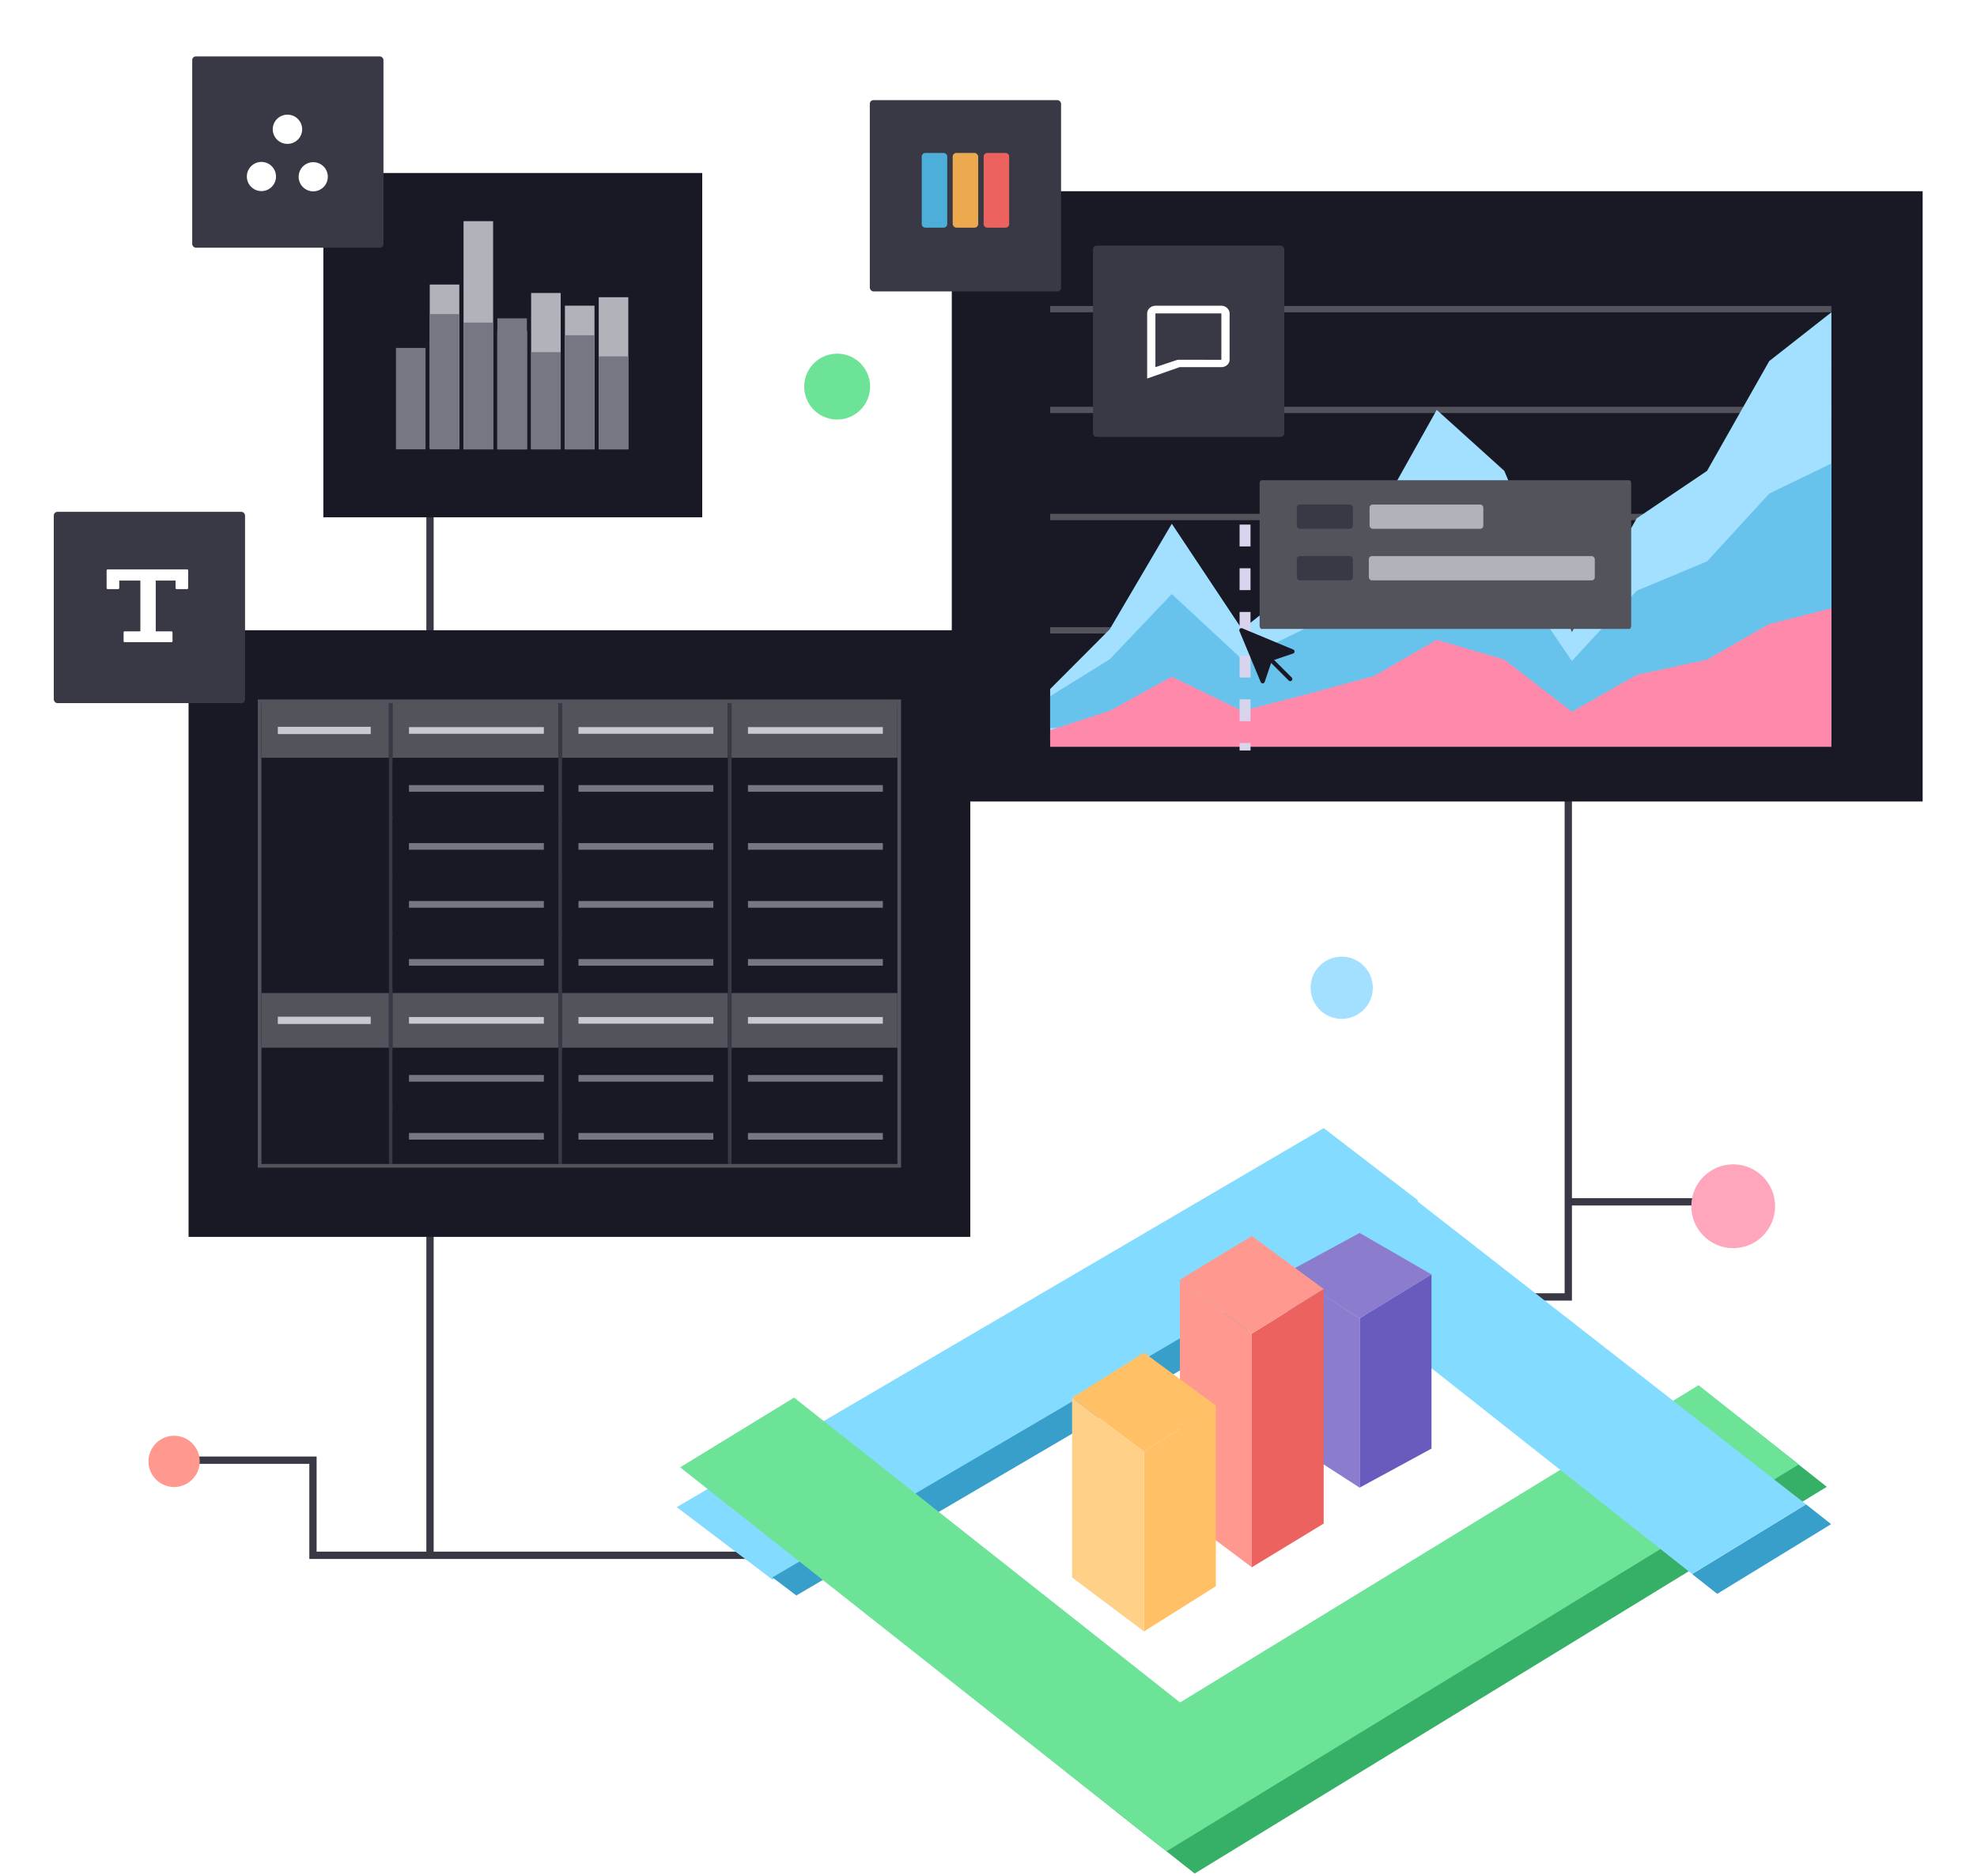 <svg width="468" height="444" fill="none" xmlns="http://www.w3.org/2000/svg"><path fill-rule="evenodd" clip-rule="evenodd" d="M102.658 110.879V367.26h77.974v1.732H73.222v-22.511h-31.17v-1.731h32.9v22.51h25.974V110.879h1.732zm269.456 78.046v94.672h31.169v1.732h-31.169v22.511h-12.706v-1.732h10.974V188.925h1.732z" fill="#393945"/><path d="M160.199 356.732l153.144-89.695 22.411 17.147-152.908 89.696-22.647-17.148z" fill="#83DBFF"/><path fill="#37B067" d="M264.264 428.818L413.9 337.274l18.544 14.644-149.636 91.544z"/><path fill="#379FC9" d="M182.85 373.354l139.755-81.98 5.662 4.287-139.755 81.98zm217.716-.786l26.968-16.498 5.934 4.686-26.968 16.498z"/><path fill="#6CE397" d="M252.408 419.441l149.68-91.57 23.736 18.744-149.68 91.57z"/><path fill="#6CE397" d="M273.754 436.34l-112.75-89.035 26.968-16.498 112.75 89.035z"/><path d="M400.566 372.568l-112.749-89.034 25.524-16.497 114.193 89.033-26.968 16.498z" fill="#83DBFF"/><path d="M321.85 312.035l17.016-10.384v41.226l-17.016 9.239v-40.081z" fill="#695BBD"/><path d="M321.851 312.033l17.016-10.384-17.015-9.819-17.016 9.238 17.015 10.965zm-.001.028l-17.016-10.993v40.055l17.016 10.993v-40.055z" fill="#8B7CCE"/><path d="M296.326 315.663l17.016-10.568v55.53l-17.016 10.34v-55.302z" fill="#EC625F"/><path d="M296.327 315.662l17.016-10.568-17.016-12.533-17.016 10.34 17.016 12.761z" fill="#FF988F"/><path d="M296.326 315.662L279.31 302.9v55.303l17.016 12.762v-55.303z" fill="#FF988F"/><path d="M270.803 343.607l17.016-10.92v42.772l-17.016 10.685v-42.537z" fill="#FFC066"/><path d="M270.803 343.607l17.016-10.92-17.016-12.524-17.016 10.684 17.016 12.76z" fill="#FFC066"/><path d="M270.803 343.609l-17.016-12.762v42.538l17.016 12.762v-42.538z" fill="#FFD087"/><g filter="url(#filter0_d_557_2341)"><path fill="#191925" d="M229.688 148.393H44.64v143.586h185.048z"/><path fill="#53535C" d="M61.887 165.64H92.07v12.936H61.887z"/><path fill="#C9CAD1" d="M65.768 171.245h21.991v1.725H65.768z"/><path fill="#191925" d="M61.887 179.363H92.07v12.936H61.887zm0 13.725H92.07v12.936H61.887zm0 13.724H92.07v12.936H61.887zm0 13.724H92.07v12.936H61.887z"/><path fill="#53535C" d="M61.887 234.26H92.07v12.936H61.887z"/><path fill="#C9CAD1" d="M65.768 239.865h21.991v1.725H65.768z"/><path fill="#191925" d="M61.887 247.984H92.07v12.936H61.887zm0 13.724H92.07v12.936H61.887z"/><path fill="#393945" d="M92.07 165.64h.862v109.091h-.862z"/><path fill="#53535C" d="M92.932 165.64h39.26v12.936h-39.26z"/><path fill="#C9CAD1" d="M96.813 171.319h31.931v1.577H96.813z"/><path fill="#191925" d="M92.932 179.363h39.26v12.936h-39.26z"/><path fill="#757782" d="M96.813 185.043h31.931v1.577H96.813z"/><path fill="#191925" d="M92.932 193.088h39.26v12.936h-39.26z"/><path fill="#757782" d="M96.813 198.768h31.931v1.577H96.813z"/><path fill="#191925" d="M92.932 206.812h39.26v12.936h-39.26z"/><path fill="#757782" d="M96.813 212.491h31.931v1.577H96.813z"/><path fill="#191925" d="M92.932 220.536h39.26v12.936h-39.26z"/><path fill="#757782" d="M96.813 226.216h31.931v1.577H96.813z"/><path fill="#53535C" d="M92.932 234.26h39.26v12.936h-39.26z"/><path fill="#C9CAD1" d="M96.813 239.939h31.931v1.577H96.813z"/><path fill="#191925" d="M92.932 247.984h39.26v12.936h-39.26z"/><path fill="#757782" d="M96.813 253.664h31.931v1.577H96.813z"/><path fill="#191925" d="M92.932 261.708h39.26v12.936h-39.26z"/><path fill="#757782" d="M96.813 267.388h31.931v1.577H96.813z"/><path fill="#393945" d="M132.193 165.64h.862v109.091h-.862z"/><path fill="#53535C" d="M133.055 165.64h39.261v12.936h-39.261z"/><path fill="#C9CAD1" d="M136.936 171.319h31.931v1.577h-31.931z"/><path fill="#191925" d="M133.055 179.363h39.261v12.936h-39.261z"/><path fill="#757782" d="M136.936 185.043h31.931v1.577h-31.931z"/><path fill="#191925" d="M133.055 193.088h39.261v12.936h-39.261z"/><path fill="#757782" d="M136.936 198.768h31.931v1.577h-31.931z"/><path fill="#191925" d="M133.055 206.812h39.261v12.936h-39.261z"/><path fill="#757782" d="M136.936 212.491h31.931v1.577h-31.931z"/><path fill="#191925" d="M133.055 220.536h39.261v12.936h-39.261z"/><path fill="#757782" d="M136.936 226.216h31.931v1.577h-31.931z"/><path fill="#53535C" d="M133.055 234.26h39.261v12.936h-39.261z"/><path fill="#C9CAD1" d="M136.936 239.939h31.931v1.577h-31.931z"/><path fill="#191925" d="M133.055 247.984h39.261v12.936h-39.261z"/><path fill="#757782" d="M136.936 253.664h31.931v1.577h-31.931z"/><path fill="#191925" d="M133.055 261.708h39.261v12.936h-39.261z"/><path fill="#757782" d="M136.936 267.388h31.931v1.577h-31.931z"/><path fill="#393945" d="M172.316 165.64h.862v109.091h-.862z"/><path fill="#53535C" d="M173.178 165.64h39.261v12.936h-39.261z"/><path fill="#C9CAD1" d="M177.059 171.319h31.931v1.577h-31.931z"/><path fill="#191925" d="M173.178 179.363h39.261v12.936h-39.261z"/><path fill="#757782" d="M177.059 185.043h31.931v1.577h-31.931z"/><path fill="#191925" d="M173.178 193.088h39.261v12.936h-39.261z"/><path fill="#757782" d="M177.059 198.768h31.931v1.577h-31.931z"/><path fill="#191925" d="M173.178 206.812h39.261v12.936h-39.261z"/><path fill="#757782" d="M177.059 212.491h31.931v1.577h-31.931z"/><path fill="#191925" d="M173.178 220.536h39.261v12.936h-39.261z"/><path fill="#757782" d="M177.059 226.216h31.931v1.577h-31.931z"/><path fill="#53535C" d="M173.178 234.26h39.261v12.936h-39.261z"/><path fill="#C9CAD1" d="M177.059 239.939h31.931v1.577h-31.931z"/><path fill="#191925" d="M173.178 247.984h39.261v12.936h-39.261z"/><path fill="#757782" d="M177.059 253.664h31.931v1.577h-31.931z"/><path fill="#191925" d="M173.178 261.708h39.261v12.936h-39.261z"/><path fill="#757782" d="M177.059 267.388h31.931v1.577h-31.931z"/><path stroke="#53535C" stroke-width=".862" d="M61.456 165.208h151.415v109.953H61.456z"/></g><g filter="url(#filter1_d_557_2341)"><path fill="#191925" d="M166.234 40.165H76.547v81.495h89.687z"/><path fill="#B1B2BA" d="M101.73 66.568h7v38.807h-7zm8-15h7v54h-7z"/><path fill="#E4E7ED" d="M117.73 77.568h7v28h-7z"/><path fill="#B1B2BA" d="M125.73 68.568h7v37h-7zm8 3h7v34h-7zm8-2h7v36h-7z"/><path fill="#757782" d="M93.731 81.568h7v24h-7zm7.999-8h7v32h-7zm8 2h7v30h-7zm8-1h7v31h-7zm8 8h7v23h-7zm8-4h7v27h-7v-27zm8 5h7v22h-7z"/></g><g filter="url(#filter2_d_557_2341)"><path fill="#191925" d="M455.133 44.477H225.309v144.448h229.824z"/><path fill="#53535C" d="M248.594 147.67h184.939v1.491H248.594zm0-52.176h184.939v1.491H248.594zm0-23.852h184.939v1.491H248.594zm0 49.197h184.939v1.491H248.594z"/><path fill-rule="evenodd" clip-rule="evenodd" d="M248.594 162.312l14.078-14.114 14.719-25.02 16.638 25.02 15.358-12.19 15.998-13.472 14.718-26.303 15.999 14.433 15.998 38.173 15.358-26.945 16.638-11.228 14.719-25.981 14.718-11.548V174.5H248.594v-12.189z" fill="#A3E0FF"/><path fill-rule="evenodd" clip-rule="evenodd" d="M248.594 163.996l14.078-8.718 14.719-15.453 16.638 15.453 15.358-7.528 15.998-8.322 14.718-16.246 15.999 8.915 15.998 23.578 15.358-16.643 16.638-6.935 14.719-16.047 14.718-7.133v62.608H248.594v-7.529z" fill="#68C3EC"/><path fill-rule="evenodd" clip-rule="evenodd" d="M248.594 172.045l14.078-4.566 14.719-8.095 16.638 8.095 15.358-3.944 15.998-4.359 14.718-8.51 15.999 4.67 15.998 12.35 15.358-8.717 16.638-3.633 14.719-8.406 14.718-3.736v32.795H248.594v-3.944z" fill="#FF89AB"/><path stroke="#D9D4ED" stroke-width="2.587" stroke-dasharray="5.17 5.17" d="M294.731 123.384v53.467"/><g filter="url(#filter3_d_557_2341)"><path d="M385.692 110.017H298.63c-.249 0-.45.35-.45.781v33.622c0 .432.201.782.45.782h87.062c.249 0 .45-.35.45-.782v-33.622c0-.431-.201-.781-.45-.781z" fill="#53535C"/></g><rect x="306.977" y="118.635" width="13.284" height="5.744" rx=".718" fill="#393945"/><rect x="324.209" y="118.635" width="26.927" height="5.744" rx=".718" fill="#B1B2BA"/><rect x="306.977" y="130.842" width="13.284" height="5.744" rx=".718" fill="#393945"/><rect x="324.029" y="130.842" width="53.495" height="5.744" rx=".718" fill="#B1B2BA"/><path fill-rule="evenodd" clip-rule="evenodd" d="M293.869 148.394l5.034 12.073 1.787-5.258 5.261-1.786-12.082-5.029z" fill="#191925" stroke="#191925" stroke-width="1.005" stroke-linecap="round" stroke-linejoin="round"/><path fill-rule="evenodd" clip-rule="evenodd" d="M301.223 155.743l4.202 4.2-4.202-4.2z" fill="#191925"/><path d="M301.223 155.743l4.202 4.2" stroke="#191925" stroke-width="1.005" stroke-linecap="round" stroke-linejoin="round"/><g filter="url(#filter4_d_557_2341)"><rect x="258.734" y="56.568" width="45.275" height="45.275" rx=".862" fill="#393945"/><path fill-rule="evenodd" clip-rule="evenodd" d="M289.123 71.641V83.59l-.002.002-.004.002s-5.785-.008-9.493-.008c0 0-.28-.008-.459 0-.217.009-.322-.016-.552.051l-5.102 1.703V72.611c.012-.01-.015.006 0 0h15.612v-.97zm-.005 13.698c1.075 0 1.956-.784 1.956-1.746V72.61c0-.95-.885-1.813-1.951-1.813h-15.612c-.979 0-1.952.778-1.952 1.813v15.415l7.675-2.687h9.884z" fill="#fff"/></g></g><g filter="url(#filter5_d_557_2341)"><rect x="205.904" y="22.917" width="45.275" height="45.275" rx=".862" fill="#393945"/><path fill="#393945" d="M218.408 34.99h20.266v18.54h-20.266z"/><path d="M218.193 36.283c0-.476.386-.862.863-.862h4.312c.476 0 .862.386.862.862v15.954a.862.862 0 0 1-.862.863h-4.312a.862.862 0 0 1-.863-.863V36.283z" fill="#4CAED9"/><rect x="225.523" y="35.421" width="6.037" height="17.679" rx=".862" fill="#EDA94E"/><path d="M232.854 36.283c0-.476.386-.862.862-.862h4.312c.476 0 .862.386.862.862v15.954a.862.862 0 0 1-.862.863h-4.312a.862.862 0 0 1-.862-.863V36.283z" fill="#EC625F"/></g><g filter="url(#filter6_d_557_2341)"><rect x="12.732" y="120.365" width="45.275" height="45.275" rx=".862" fill="#393945"/><path fill-rule="evenodd" clip-rule="evenodd" d="M25.236 134.247a.26.26 0 0 1 .259-.259h18.796a.26.26 0 0 1 .259.259v4.149a.259.259 0 0 1-.26.258h-2.474a.259.259 0 0 1-.259-.258v-1.762h-4.689v12.018h3.71a.26.26 0 0 1 .259.259v2.046a.259.259 0 0 1-.259.259h-3.71v.001h-3.639v-.001h-3.711a.259.259 0 0 1-.259-.259v-2.046a.26.26 0 0 1 .259-.259h3.711v-12.018h-5v1.762a.259.259 0 0 1-.26.258h-2.474a.259.259 0 0 1-.259-.258v-4.149z" fill="#fff"/></g><g filter="url(#filter7_d_557_2341)"><rect x="45.502" y="12.568" width="45.275" height="45.275" rx=".862" fill="#393945"/><path fill-rule="evenodd" clip-rule="evenodd" d="M68.018 33.265a3.45 3.45 0 1 0 0-6.899 3.45 3.45 0 0 0 0 6.9zm-6.131 11.182a3.45 3.45 0 1 0 0-6.9 3.45 3.45 0 0 0 0 6.9zm15.712-3.45a3.45 3.45 0 1 1-6.899 0 3.45 3.45 0 0 1 6.899 0z" fill="#fff"/></g><path d="M410.288 295.427c5.478 0 9.918-4.44 9.918-9.917 0-5.477-4.44-9.917-9.918-9.917-5.477 0-9.917 4.44-9.917 9.917 0 5.477 4.44 9.917 9.917 9.917z" fill="#FFA5BC"/><path d="M198.175 99.3a7.792 7.792 0 1 0 0-15.586 7.792 7.792 0 0 0 0 15.585z" fill="#6CE397"/><path d="M41.215 351.962a6.061 6.061 0 1 0-.001-12.122 6.061 6.061 0 0 0 0 12.122z" fill="#FF988F"/><path fill-rule="evenodd" clip-rule="evenodd" d="M317.611 241.156a7.359 7.359 0 0 0 7.359-7.359 7.358 7.358 0 0 0-7.359-7.359 7.359 7.359 0 1 0 0 14.718z" fill="#A3E0FF"/><defs><filter id="filter0_d_557_2341" x="32.107" y="136.642" width="210.115" height="168.654" filterUnits="userSpaceOnUse" color-interpolation-filters="sRGB"><feFlood flood-opacity="0" result="BackgroundImageFix"/><feColorMatrix in="SourceAlpha" values="0 0 0 0 0 0 0 0 0 0 0 0 0 0 0 0 0 0 127 0" result="hardAlpha"/><feOffset dy=".783"/><feGaussianBlur stdDeviation="6.267"/><feComposite in2="hardAlpha" operator="out"/><feColorMatrix values="0 0 0 0 0 0 0 0 0 0 0 0 0 0 0 0 0 0 0.16 0"/><feBlend in2="BackgroundImageFix" result="effect1_dropShadow_557_2341"/><feBlend in="SourceGraphic" in2="effect1_dropShadow_557_2341" result="shape"/></filter><filter id="filter1_d_557_2341" x="64.013" y="28.414" width="114.756" height="106.563" filterUnits="userSpaceOnUse" color-interpolation-filters="sRGB"><feFlood flood-opacity="0" result="BackgroundImageFix"/><feColorMatrix in="SourceAlpha" values="0 0 0 0 0 0 0 0 0 0 0 0 0 0 0 0 0 0 127 0" result="hardAlpha"/><feOffset dy=".783"/><feGaussianBlur stdDeviation="6.267"/><feComposite in2="hardAlpha" operator="out"/><feColorMatrix values="0 0 0 0 0 0 0 0 0 0 0 0 0 0 0 0 0 0 0.16 0"/><feBlend in2="BackgroundImageFix" result="effect1_dropShadow_557_2341"/><feBlend in="SourceGraphic" in2="effect1_dropShadow_557_2341" result="shape"/></filter><filter id="filter2_d_557_2341" x="212.775" y="32.726" width="254.892" height="169.516" filterUnits="userSpaceOnUse" color-interpolation-filters="sRGB"><feFlood flood-opacity="0" result="BackgroundImageFix"/><feColorMatrix in="SourceAlpha" values="0 0 0 0 0 0 0 0 0 0 0 0 0 0 0 0 0 0 127 0" result="hardAlpha"/><feOffset dy=".783"/><feGaussianBlur stdDeviation="6.267"/><feComposite in2="hardAlpha" operator="out"/><feColorMatrix values="0 0 0 0 0 0 0 0 0 0 0 0 0 0 0 0 0 0 0.16 0"/><feBlend in2="BackgroundImageFix" result="effect1_dropShadow_557_2341"/><feBlend in="SourceGraphic" in2="effect1_dropShadow_557_2341" result="shape"/></filter><filter id="filter3_d_557_2341" x="286.691" y="101.4" width="110.941" height="58.163" filterUnits="userSpaceOnUse" color-interpolation-filters="sRGB"><feFlood flood-opacity="0" result="BackgroundImageFix"/><feColorMatrix in="SourceAlpha" values="0 0 0 0 0 0 0 0 0 0 0 0 0 0 0 0 0 0 127 0" result="hardAlpha"/><feOffset dy="2.872"/><feGaussianBlur stdDeviation="5.744"/><feColorMatrix values="0 0 0 0 0.459 0 0 0 0 0.467 0 0 0 0 0.51 0 0 0 0.16 0"/><feBlend in2="BackgroundImageFix" result="effect1_dropShadow_557_2341"/><feBlend in="SourceGraphic" in2="effect1_dropShadow_557_2341" result="shape"/></filter><filter id="filter4_d_557_2341" x="246.2" y="44.818" width="70.344" height="70.343" filterUnits="userSpaceOnUse" color-interpolation-filters="sRGB"><feFlood flood-opacity="0" result="BackgroundImageFix"/><feColorMatrix in="SourceAlpha" values="0 0 0 0 0 0 0 0 0 0 0 0 0 0 0 0 0 0 127 0" result="hardAlpha"/><feOffset dy=".783"/><feGaussianBlur stdDeviation="6.267"/><feComposite in2="hardAlpha" operator="out"/><feColorMatrix values="0 0 0 0 0 0 0 0 0 0 0 0 0 0 0 0 0 0 0.16 0"/><feBlend in2="BackgroundImageFix" result="effect1_dropShadow_557_2341"/><feBlend in="SourceGraphic" in2="effect1_dropShadow_557_2341" result="shape"/></filter><filter id="filter5_d_557_2341" x="193.37" y="11.166" width="70.344" height="70.343" filterUnits="userSpaceOnUse" color-interpolation-filters="sRGB"><feFlood flood-opacity="0" result="BackgroundImageFix"/><feColorMatrix in="SourceAlpha" values="0 0 0 0 0 0 0 0 0 0 0 0 0 0 0 0 0 0 127 0" result="hardAlpha"/><feOffset dy=".783"/><feGaussianBlur stdDeviation="6.267"/><feComposite in2="hardAlpha" operator="out"/><feColorMatrix values="0 0 0 0 0 0 0 0 0 0 0 0 0 0 0 0 0 0 0.16 0"/><feBlend in2="BackgroundImageFix" result="effect1_dropShadow_557_2341"/><feBlend in="SourceGraphic" in2="effect1_dropShadow_557_2341" result="shape"/></filter><filter id="filter6_d_557_2341" x=".198" y="108.615" width="70.344" height="70.343" filterUnits="userSpaceOnUse" color-interpolation-filters="sRGB"><feFlood flood-opacity="0" result="BackgroundImageFix"/><feColorMatrix in="SourceAlpha" values="0 0 0 0 0 0 0 0 0 0 0 0 0 0 0 0 0 0 127 0" result="hardAlpha"/><feOffset dy=".783"/><feGaussianBlur stdDeviation="6.267"/><feComposite in2="hardAlpha" operator="out"/><feColorMatrix values="0 0 0 0 0 0 0 0 0 0 0 0 0 0 0 0 0 0 0.16 0"/><feBlend in2="BackgroundImageFix" result="effect1_dropShadow_557_2341"/><feBlend in="SourceGraphic" in2="effect1_dropShadow_557_2341" result="shape"/></filter><filter id="filter7_d_557_2341" x="32.968" y=".818" width="70.344" height="70.343" filterUnits="userSpaceOnUse" color-interpolation-filters="sRGB"><feFlood flood-opacity="0" result="BackgroundImageFix"/><feColorMatrix in="SourceAlpha" values="0 0 0 0 0 0 0 0 0 0 0 0 0 0 0 0 0 0 127 0" result="hardAlpha"/><feOffset dy=".783"/><feGaussianBlur stdDeviation="6.267"/><feComposite in2="hardAlpha" operator="out"/><feColorMatrix values="0 0 0 0 0 0 0 0 0 0 0 0 0 0 0 0 0 0 0.16 0"/><feBlend in2="BackgroundImageFix" result="effect1_dropShadow_557_2341"/><feBlend in="SourceGraphic" in2="effect1_dropShadow_557_2341" result="shape"/></filter></defs></svg>